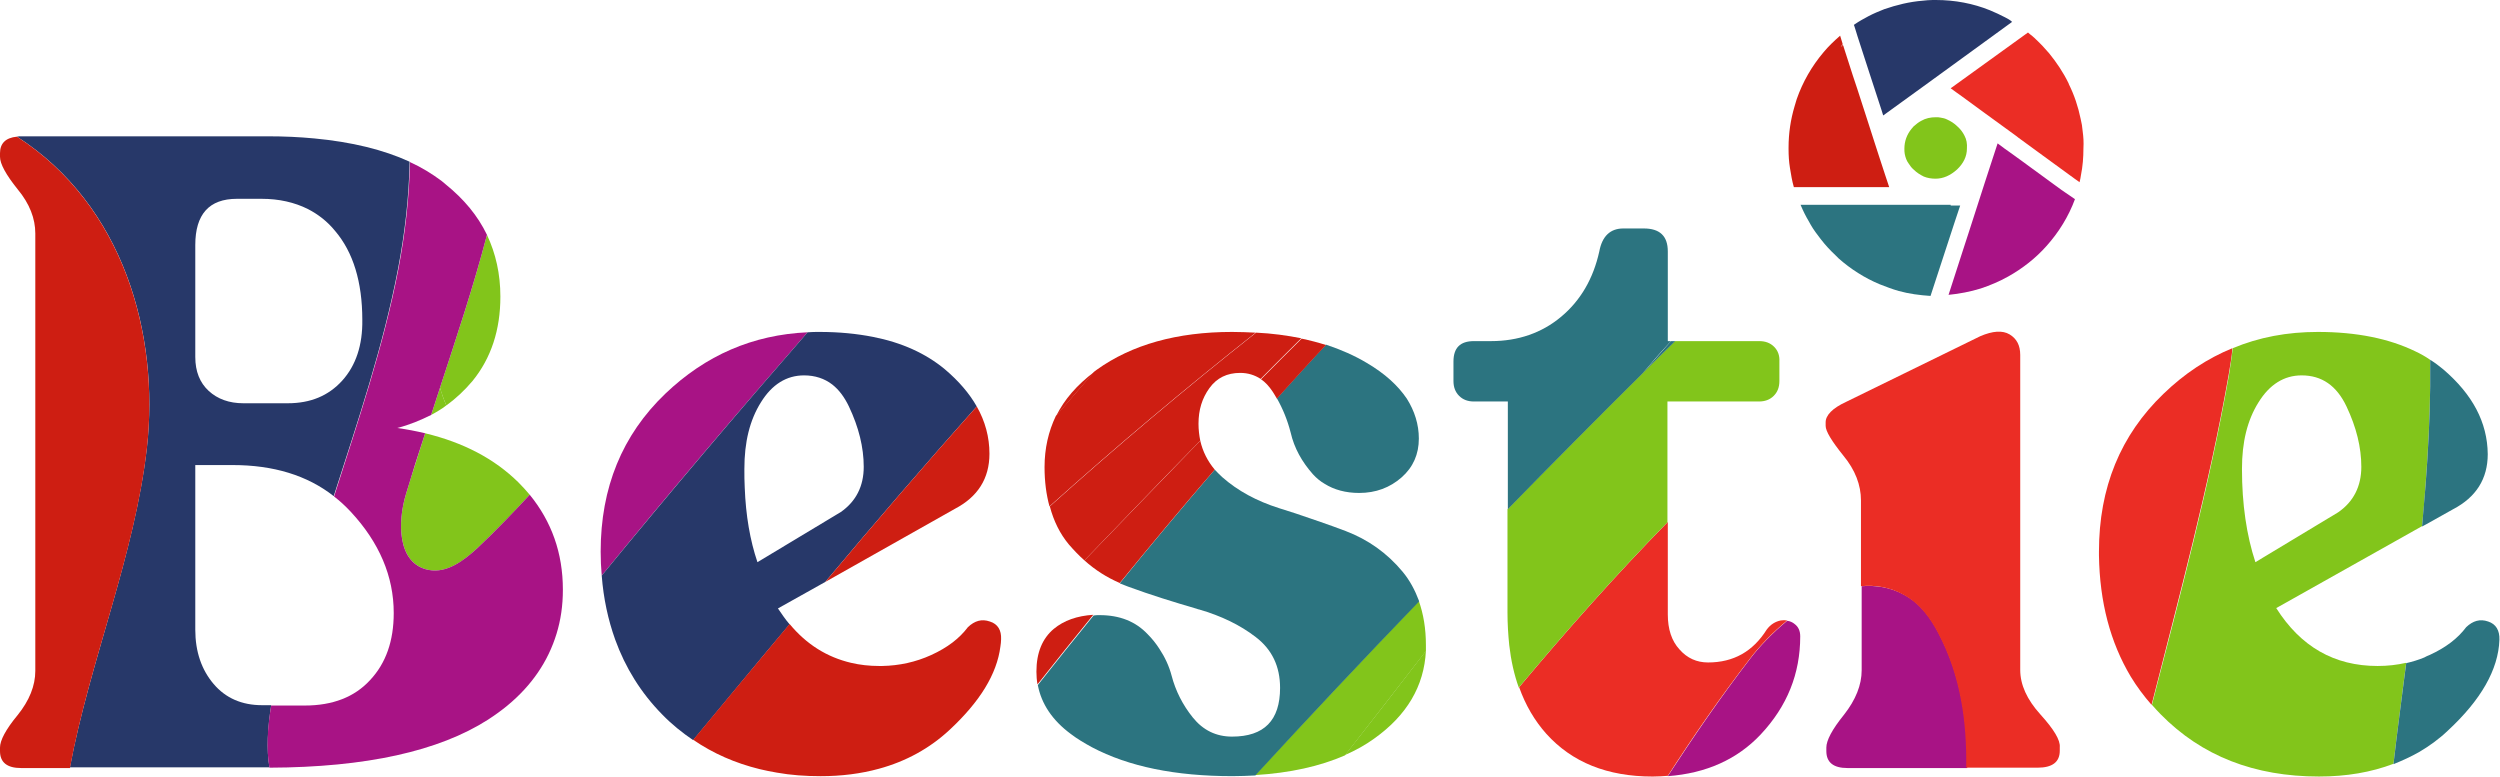 <svg width="132" height="41" viewBox="0 0 132 41" fill="none" xmlns="http://www.w3.org/2000/svg">
<path d="M97.308 2.405L97.289 2.331C97.252 2.387 97.215 2.424 97.196 2.48C97.233 2.443 97.271 2.424 97.308 2.405Z" fill="#CE1E12"/>
<path d="M108.849 10.031L107.19 8.819L106.835 8.558L106.034 7.98L105.847 7.849L105.474 7.57L105.157 8.539L104.822 9.565L103.927 12.343L103.666 13.144L102.883 15.568C103.461 15.512 104.039 15.4 104.579 15.233C105.083 15.065 105.568 14.86 106.034 14.599C106.798 14.17 107.488 13.629 108.066 12.977C108.7 12.268 109.222 11.429 109.558 10.515L108.849 10.031Z" fill="#A81385"/>
<path d="M105.866 0.914C105.605 0.783 105.344 0.653 105.064 0.541C104.188 0.186 103.218 0 102.211 0C102.156 0 102.1 0 102.044 0C101.876 0 101.689 0.019 101.522 0.037C100.813 0.093 100.142 0.261 99.489 0.485C99.21 0.597 98.93 0.709 98.65 0.858C98.408 0.988 98.165 1.119 97.923 1.286C97.904 1.305 97.886 1.305 97.886 1.324L97.904 1.361L97.998 1.659L98.072 1.902L98.501 3.226L98.725 3.915L99.34 5.799L99.433 6.097L101.801 4.382L106.239 1.156C106.146 1.063 106.015 0.988 105.866 0.914Z" fill="#273869"/>
<path d="M99.527 9.211L99.228 8.297L98.986 7.551L98.669 6.563L98.072 4.717L97.83 3.99L97.345 2.48L97.326 2.405C97.289 2.424 97.252 2.443 97.196 2.461C97.233 2.405 97.27 2.368 97.289 2.312L97.159 1.883C96.842 2.163 96.543 2.443 96.282 2.76C95.667 3.487 95.182 4.326 94.865 5.239C94.828 5.351 94.791 5.482 94.754 5.612C94.548 6.302 94.436 7.029 94.436 7.794C94.436 7.812 94.436 7.85 94.436 7.868C94.436 8.204 94.455 8.54 94.511 8.875C94.567 9.229 94.623 9.565 94.716 9.882H95.798H97.047H97.55H98.874H99.75L99.527 9.211Z" fill="#CE1E12"/>
<path d="M102.995 10.814H100.067H99.042H97.979H96.655H96.301H95.07C95.201 11.131 95.35 11.43 95.518 11.709C95.555 11.765 95.574 11.821 95.611 11.877C95.76 12.138 95.947 12.38 96.133 12.623C96.376 12.94 96.637 13.22 96.935 13.499C96.991 13.555 97.028 13.592 97.084 13.648C97.718 14.208 98.445 14.674 99.247 15.009C99.583 15.14 99.918 15.27 100.254 15.364C100.794 15.513 101.354 15.587 101.932 15.625L103.2 11.746L103.498 10.852H102.995V10.814Z" fill="#2C7480"/>
<path d="M103.723 7.16C103.629 6.974 103.517 6.824 103.35 6.675C103.182 6.507 102.995 6.395 102.79 6.302C102.678 6.246 102.566 6.228 102.454 6.209C102.38 6.19 102.305 6.19 102.212 6.19C101.932 6.19 101.671 6.246 101.447 6.377C101.298 6.451 101.168 6.563 101.037 6.675C101 6.713 100.963 6.768 100.925 6.806C100.683 7.104 100.552 7.458 100.552 7.85C100.552 7.943 100.552 8.037 100.571 8.13C100.608 8.316 100.664 8.484 100.776 8.633C100.851 8.745 100.925 8.857 101.037 8.95C101.205 9.118 101.391 9.23 101.578 9.323C101.764 9.398 101.97 9.435 102.193 9.435C102.604 9.435 102.977 9.267 103.331 8.95C103.667 8.633 103.853 8.26 103.853 7.85C103.872 7.589 103.835 7.365 103.723 7.16Z" fill="#82C51B"/>
<path d="M109.968 6.955C109.949 6.713 109.912 6.489 109.856 6.265C109.725 5.631 109.52 5.016 109.241 4.456C109.241 4.438 109.222 4.419 109.222 4.401C108.942 3.823 108.588 3.3 108.196 2.816C107.973 2.555 107.73 2.294 107.488 2.07C107.469 2.051 107.451 2.033 107.432 2.014C107.376 1.977 107.339 1.921 107.283 1.883C107.208 1.828 107.134 1.772 107.078 1.716L102.995 4.662L103.33 4.904L103.591 5.09L103.796 5.24L104.84 6.004L106.481 7.197L106.574 7.272L107.544 7.98L107.824 8.185L109.539 9.435L109.8 9.621C109.837 9.491 109.856 9.36 109.874 9.248C109.968 8.782 110.005 8.316 110.005 7.831C110.024 7.514 110.005 7.235 109.968 6.955Z" fill="#EB2D25"/>
<path d="M22.448 22.877C22.113 23.94 21.759 25.003 21.442 26.065C20.976 27.576 20.976 29.776 22.635 30.093C23.605 30.279 24.518 29.589 25.208 28.937C26.177 28.023 27.091 27.091 27.967 26.121C27.781 25.898 27.576 25.674 27.371 25.469C26.103 24.219 24.462 23.362 22.448 22.877Z" fill="#82C51B"/>
<path d="M22.765 21.908C23.045 21.759 23.325 21.591 23.567 21.405C23.437 21.107 23.325 20.789 23.232 20.472C23.082 20.957 22.915 21.424 22.765 21.908Z" fill="#82C51B"/>
<path d="M23.567 21.404C24.089 21.031 24.537 20.602 24.947 20.118C25.935 18.906 26.42 17.414 26.42 15.662C26.42 14.468 26.177 13.387 25.711 12.399C25.003 15.121 24.108 17.787 23.231 20.472C23.325 20.808 23.436 21.106 23.567 21.404Z" fill="#82C51B"/>
<path d="M35.127 20.789C32.852 22.97 31.715 25.748 31.715 29.123C31.715 29.552 31.734 29.981 31.771 30.391C35.314 26.047 38.949 21.777 42.641 17.545C39.751 17.675 37.253 18.757 35.127 20.789Z" fill="#A81385"/>
<path d="M92.963 38.781C94.362 37.29 95.052 35.575 95.052 33.598C95.052 33.319 94.958 33.095 94.753 32.946C94.641 32.852 94.511 32.796 94.362 32.778C93.597 33.412 92.907 34.12 92.385 34.81C90.838 36.824 89.421 38.893 88.06 40.981C90.092 40.832 91.733 40.087 92.963 38.781Z" fill="#A81385"/>
<path d="M102.379 33.449C101.969 32.647 101.41 31.864 100.533 31.398C99.806 31.006 99.06 30.895 98.296 30.951V35.388C98.296 36.171 97.979 36.954 97.364 37.737C96.73 38.52 96.431 39.098 96.431 39.471V39.658C96.431 40.254 96.804 40.553 97.55 40.553H103.871C103.889 38.092 103.554 35.686 102.379 33.449Z" fill="#A81385"/>
<path d="M94.362 32.76C94.25 32.741 94.157 32.741 94.026 32.76C93.747 32.815 93.486 32.965 93.281 33.244C92.553 34.4 91.528 34.978 90.186 34.978C89.589 34.978 89.085 34.755 88.675 34.288C88.265 33.841 88.06 33.226 88.06 32.443V27.558C85.3 30.373 82.709 33.3 80.21 36.283C80.546 37.234 81.031 38.055 81.646 38.745C83.007 40.255 84.872 41.001 87.258 41.001C87.538 41.001 87.799 40.982 88.06 40.963C89.402 38.875 90.838 36.805 92.386 34.792C92.908 34.102 93.597 33.393 94.362 32.76Z" fill="#EB2D25"/>
<path d="M107.73 37.719C107.022 36.936 106.668 36.153 106.668 35.37V24.35V18.738C106.668 18.235 106.481 17.881 106.108 17.657C105.735 17.433 105.213 17.471 104.561 17.75L97.476 21.218C96.748 21.554 96.394 21.927 96.394 22.299V22.449V22.486C96.394 22.766 96.711 23.288 97.326 24.052C97.96 24.817 98.259 25.618 98.259 26.42V30.951C99.023 30.876 99.787 31.007 100.496 31.398C101.391 31.883 101.932 32.666 102.342 33.449C103.517 35.687 103.852 38.092 103.815 40.534H107.581C108.364 40.534 108.756 40.236 108.756 39.639V39.453C108.793 39.08 108.439 38.502 107.73 37.719Z" fill="#EB2D25"/>
<path d="M114.237 20.789C111.963 22.971 110.825 25.749 110.825 29.123C110.825 29.198 110.825 29.273 110.825 29.328C110.863 31.79 111.422 33.915 112.503 35.724C112.82 36.246 113.193 36.749 113.603 37.215C115.076 31.417 116.643 25.637 117.668 19.82C117.743 19.353 117.836 18.869 117.873 18.384C116.549 18.925 115.337 19.726 114.237 20.789Z" fill="#EB2D25"/>
<path d="M16.594 7.309C15.811 7.234 14.991 7.197 14.133 7.197H8.428H1.119C1.044 7.197 0.97 7.197 0.895 7.215C6.526 10.833 8.428 17.657 7.757 23.642C7.104 29.347 4.755 34.866 3.692 40.515H4.046H11.56H13.984C14.059 40.515 14.152 40.515 14.226 40.515C14.059 39.564 14.133 38.427 14.32 37.234H13.835C12.772 37.234 11.914 36.861 11.28 36.115C10.647 35.369 10.311 34.418 10.311 33.244V32.517V24.555H12.287C14.431 24.555 16.221 25.096 17.62 26.196C18.888 22.243 20.23 18.291 21.013 14.207C21.367 12.361 21.591 10.46 21.628 8.539C20.249 7.905 18.571 7.495 16.594 7.309ZM18.067 20.099C17.34 20.901 16.389 21.292 15.196 21.292H13.387H12.847C12.101 21.292 11.486 21.069 11.02 20.64C10.553 20.211 10.311 19.614 10.311 18.85V12.94C10.311 11.317 11.038 10.497 12.511 10.497H13.816C14.73 10.497 15.55 10.683 16.259 11.038C16.799 11.317 17.284 11.69 17.694 12.194C18.645 13.312 19.13 14.879 19.13 16.892C19.149 18.216 18.794 19.297 18.067 20.099Z" fill="#273869"/>
<path d="M27.968 26.121C27.091 27.072 26.178 28.023 25.208 28.937C24.5 29.589 23.605 30.279 22.635 30.093C20.976 29.776 20.976 27.576 21.442 26.066C21.759 25.003 22.094 23.94 22.449 22.877C21.983 22.765 21.498 22.672 20.976 22.598C21.628 22.43 22.206 22.187 22.766 21.908C22.915 21.423 23.082 20.957 23.232 20.472C24.108 17.787 25.003 15.121 25.712 12.399C25.227 11.392 24.5 10.516 23.53 9.733C23.455 9.677 23.381 9.602 23.306 9.546C22.803 9.173 22.262 8.838 21.647 8.558C21.61 10.46 21.386 12.38 21.032 14.226C20.248 18.291 18.906 22.243 17.638 26.215C17.955 26.457 18.235 26.718 18.515 27.016C20.025 28.639 20.789 30.428 20.789 32.367C20.789 33.84 20.379 35.015 19.54 35.91C18.72 36.805 17.564 37.252 16.091 37.252H14.319C14.114 38.446 14.058 39.583 14.226 40.534C19.335 40.515 23.176 39.658 25.767 37.998C26.14 37.756 26.476 37.514 26.793 37.252C28.079 36.19 28.937 34.922 29.384 33.468C29.608 32.74 29.72 31.976 29.72 31.137C29.72 29.198 29.123 27.538 27.968 26.121Z" fill="#A81385"/>
<path d="M51.572 21.46C51.18 20.77 50.621 20.118 49.894 19.503C48.887 18.664 47.619 18.086 46.09 17.787C45.233 17.619 44.3 17.526 43.275 17.526C43.07 17.526 42.846 17.526 42.641 17.545C38.949 21.777 35.313 26.066 31.771 30.391C31.864 31.603 32.107 32.722 32.48 33.766C33.02 35.258 33.841 36.581 34.959 37.719C35.463 38.241 36.022 38.688 36.6 39.08C38.297 37.047 39.975 34.996 41.69 32.964C41.466 32.703 41.28 32.423 41.075 32.125L43.573 30.727C46.184 27.613 48.85 24.518 51.572 21.46ZM39.993 29.683C39.602 28.527 39.378 27.222 39.322 25.749C39.303 25.432 39.303 25.096 39.303 24.761C39.303 23.343 39.583 22.188 40.18 21.237C40.758 20.304 41.522 19.82 42.455 19.82C43.032 19.82 43.536 19.987 43.946 20.304C44.3 20.584 44.58 20.957 44.822 21.46C45.344 22.56 45.605 23.623 45.605 24.649C45.605 25.674 45.195 26.476 44.394 27.035L39.993 29.683Z" fill="#273869"/>
<path d="M71.019 39.881C72.454 38.054 73.871 36.208 75.288 34.381C75.288 34.269 75.288 34.176 75.288 34.064C75.288 33.188 75.158 32.423 74.915 31.733C72.007 34.773 69.117 37.849 66.264 40.925C68.11 40.814 69.695 40.459 71.019 39.881Z" fill="#82C51B"/>
<path d="M72.547 39.005C74.281 37.775 75.195 36.227 75.288 34.363C73.871 36.209 72.454 38.036 71.019 39.863C71.578 39.62 72.081 39.341 72.547 39.005Z" fill="#82C51B"/>
<path d="M128.314 18.999C128.072 18.831 127.811 18.682 127.531 18.552C126.151 17.881 124.436 17.526 122.385 17.526C120.763 17.526 119.271 17.806 117.892 18.384C117.836 18.869 117.761 19.335 117.687 19.82C116.661 25.637 115.114 31.435 113.622 37.215C113.771 37.383 113.92 37.551 114.088 37.719C116.251 39.919 119.029 41 122.441 41C123.895 41 125.2 40.776 126.375 40.329C126.58 38.558 126.823 36.786 127.046 34.996C126.562 35.108 126.058 35.164 125.536 35.164C123.243 35.164 121.471 34.139 120.185 32.107L127.885 27.781C127.96 27.054 128.016 26.308 128.072 25.581C128.202 23.847 128.296 22.113 128.314 20.379C128.314 19.931 128.314 19.465 128.314 18.999ZM123.448 27.054L119.085 29.683C118.619 28.266 118.376 26.625 118.376 24.761C118.376 23.343 118.656 22.188 119.253 21.237C119.831 20.304 120.595 19.82 121.527 19.82C122.59 19.82 123.373 20.36 123.895 21.46C124.417 22.56 124.678 23.623 124.678 24.649C124.678 25.674 124.268 26.494 123.448 27.054Z" fill="#82C51B"/>
<path d="M93.672 18.309C93.467 18.104 93.206 18.011 92.889 18.011H88.433C87.855 18.589 87.277 19.148 86.699 19.726C84.312 22.094 81.945 24.481 79.595 26.886V28.657V32.33C79.595 32.946 79.632 33.505 79.688 34.064C79.782 34.885 79.95 35.63 80.192 36.302C82.69 33.318 85.282 30.391 88.041 27.576V25.898V21.199H92.87C93.187 21.199 93.448 21.106 93.653 20.901C93.859 20.696 93.952 20.435 93.952 20.118V19.092C93.97 18.775 93.877 18.514 93.672 18.309Z" fill="#82C51B"/>
<path d="M69.322 25.04C69.508 25.245 69.713 25.413 69.937 25.543C70.441 25.86 71.056 26.028 71.764 26.028C72.641 26.028 73.386 25.748 74.002 25.208C74.617 24.667 74.915 23.977 74.915 23.157C74.915 22.411 74.692 21.702 74.281 21.05C73.815 20.36 73.125 19.726 72.174 19.167C71.522 18.775 70.795 18.458 70.012 18.197C69.135 19.129 68.278 20.08 67.42 21.031C67.737 21.59 67.979 22.187 68.147 22.84C68.334 23.66 68.744 24.387 69.322 25.04Z" fill="#2C7480"/>
<path d="M74.057 30.186C73.237 29.198 72.23 28.489 71.056 28.041C70.179 27.706 69.284 27.408 68.408 27.109C68.11 27.016 67.83 26.923 67.532 26.83C66.357 26.457 65.35 25.916 64.53 25.189C64.381 25.058 64.269 24.928 64.138 24.797C62.442 26.774 60.764 28.769 59.123 30.801C59.272 30.857 59.403 30.913 59.552 30.969C60.764 31.416 61.975 31.789 63.188 32.143C63.243 32.162 63.281 32.181 63.318 32.181C64.474 32.516 65.481 33.001 66.301 33.635C67.159 34.288 67.588 35.182 67.588 36.32C67.588 38.035 66.749 38.893 65.052 38.893C64.213 38.893 63.523 38.557 62.982 37.886C62.442 37.215 62.069 36.469 61.864 35.686C61.733 35.182 61.509 34.698 61.211 34.25C61.043 33.989 60.838 33.728 60.596 33.486C59.962 32.815 59.123 32.479 58.06 32.479C57.948 32.479 57.836 32.479 57.743 32.498C56.755 33.71 55.767 34.94 54.797 36.171C54.984 37.159 55.562 38.035 56.55 38.762C56.867 39.005 57.24 39.228 57.65 39.452C59.589 40.478 62.069 40.981 65.071 40.981C65.481 40.981 65.891 40.962 66.282 40.944C69.135 37.849 72.007 34.791 74.934 31.752C74.71 31.155 74.43 30.633 74.057 30.186Z" fill="#2C7480"/>
<path d="M88.228 18.011H88.06V13.275C88.06 12.455 87.631 12.063 86.792 12.063H85.711C85.021 12.063 84.592 12.473 84.443 13.275C84.126 14.711 83.455 15.867 82.429 16.724C81.404 17.582 80.155 18.011 78.719 18.011H77.824C77.097 18.011 76.743 18.365 76.743 19.092V20.118C76.743 20.435 76.836 20.696 77.041 20.901C77.246 21.106 77.507 21.199 77.824 21.199H79.614V26.886C81.963 24.481 84.331 22.094 86.718 19.726C87.202 19.148 87.706 18.57 88.228 18.011Z" fill="#2C7480"/>
<path d="M88.452 18.011H88.228C87.725 18.57 87.221 19.149 86.718 19.727C87.296 19.149 87.874 18.57 88.452 18.011Z" fill="#2C7480"/>
<path d="M131.372 32.815C130.943 32.666 130.57 32.778 130.216 33.113C129.769 33.71 129.135 34.195 128.277 34.586C128.184 34.624 128.091 34.661 127.997 34.717C127.681 34.847 127.364 34.941 127.047 35.015C126.823 36.786 126.58 38.558 126.375 40.348C126.841 40.161 127.289 39.956 127.718 39.714C128.259 39.397 128.781 39.024 129.247 38.576C130.999 36.954 131.913 35.351 131.969 33.785C131.987 33.281 131.782 32.946 131.372 32.815Z" fill="#2C7480"/>
<path d="M129.004 19.502C128.78 19.316 128.557 19.148 128.314 18.999C128.314 19.465 128.314 19.931 128.314 20.397C128.296 22.131 128.202 23.865 128.072 25.599C128.016 26.326 127.941 27.072 127.885 27.799L128.128 27.669L129.526 26.886C130.738 26.252 131.353 25.282 131.353 23.977C131.335 22.299 130.552 20.826 129.004 19.502Z" fill="#2C7480"/>
<path d="M56.438 28.75C56.699 29.049 56.96 29.328 57.258 29.589C59.291 27.482 61.323 25.357 63.374 23.268C63.318 22.989 63.281 22.691 63.281 22.374C63.281 21.646 63.467 21.031 63.859 20.49C64.25 19.95 64.791 19.689 65.481 19.689C65.891 19.689 66.245 19.801 66.562 20.006C67.271 19.297 67.979 18.57 68.707 17.861C67.961 17.712 67.159 17.601 66.32 17.563C62.572 20.528 58.937 23.585 55.431 26.736C55.636 27.52 55.972 28.191 56.438 28.75Z" fill="#CE1E12"/>
<path d="M0.895 7.216C0.298 7.272 0 7.57 0 8.092V8.279C0 8.651 0.317 9.229 0.932 9.994C1.566 10.758 1.864 11.541 1.864 12.325V35.425C1.864 36.209 1.548 36.992 0.932 37.756C0.298 38.521 0 39.099 0 39.471V39.658C0 40.255 0.373 40.553 1.119 40.553H3.692C4.736 34.904 7.104 29.385 7.756 23.679C8.428 17.657 6.526 10.851 0.895 7.216Z" fill="#CE1E12"/>
<path d="M55.152 24.667C55.152 25.432 55.245 26.122 55.413 26.737C58.918 23.586 62.554 20.528 66.301 17.564C65.891 17.545 65.481 17.526 65.052 17.526C62.144 17.526 59.757 18.198 57.911 19.521C57.855 19.558 57.818 19.596 57.762 19.633C57.091 20.416 56.42 21.181 55.748 21.964C55.357 22.784 55.152 23.679 55.152 24.667Z" fill="#CE1E12"/>
<path d="M50.416 26.867C51.628 26.233 52.243 25.264 52.243 23.959C52.243 23.082 52.019 22.243 51.572 21.46C48.85 24.518 46.184 27.613 43.573 30.727L50.416 26.867Z" fill="#CE1E12"/>
<path d="M55.767 21.964C56.438 21.181 57.11 20.398 57.781 19.633C56.867 20.323 56.196 21.088 55.767 21.964Z" fill="#CE1E12"/>
<path d="M52.262 32.815C51.833 32.666 51.46 32.778 51.106 33.113C50.658 33.71 50.024 34.195 49.166 34.586C48.346 34.959 47.489 35.146 46.575 35.164C46.519 35.164 46.463 35.164 46.426 35.164C45.904 35.164 45.4 35.108 44.934 34.997C43.666 34.698 42.585 34.027 41.69 32.946C39.993 34.978 38.297 37.01 36.6 39.061C37.663 39.788 38.819 40.292 40.105 40.609C40.403 40.683 40.702 40.739 41.019 40.795C41.746 40.926 42.529 40.982 43.331 40.982C44.431 40.982 45.456 40.851 46.407 40.59C47.843 40.199 49.092 39.509 50.136 38.539C51.739 37.047 52.635 35.593 52.821 34.139C52.84 34.008 52.858 33.878 52.858 33.747C52.877 33.281 52.69 32.946 52.262 32.815Z" fill="#CE1E12"/>
<path d="M64.138 24.798C63.766 24.35 63.505 23.847 63.374 23.269C61.323 25.376 59.291 27.483 57.258 29.59C57.818 30.093 58.433 30.484 59.123 30.783C60.764 28.769 62.442 26.755 64.138 24.798Z" fill="#CE1E12"/>
<path d="M67.196 20.678C67.271 20.79 67.346 20.92 67.42 21.05C68.278 20.099 69.136 19.148 70.012 18.216C69.602 18.085 69.173 17.973 68.726 17.88C68.017 18.589 67.29 19.297 66.581 20.025C66.805 20.174 67.01 20.398 67.196 20.678Z" fill="#CE1E12"/>
<path d="M54.723 35.463C54.723 35.687 54.742 35.929 54.779 36.135C55.749 34.904 56.737 33.673 57.725 32.461C56.868 32.517 56.178 32.759 55.637 33.207C55.04 33.71 54.723 34.456 54.723 35.463Z" fill="#CE1E12"/>
</svg>
